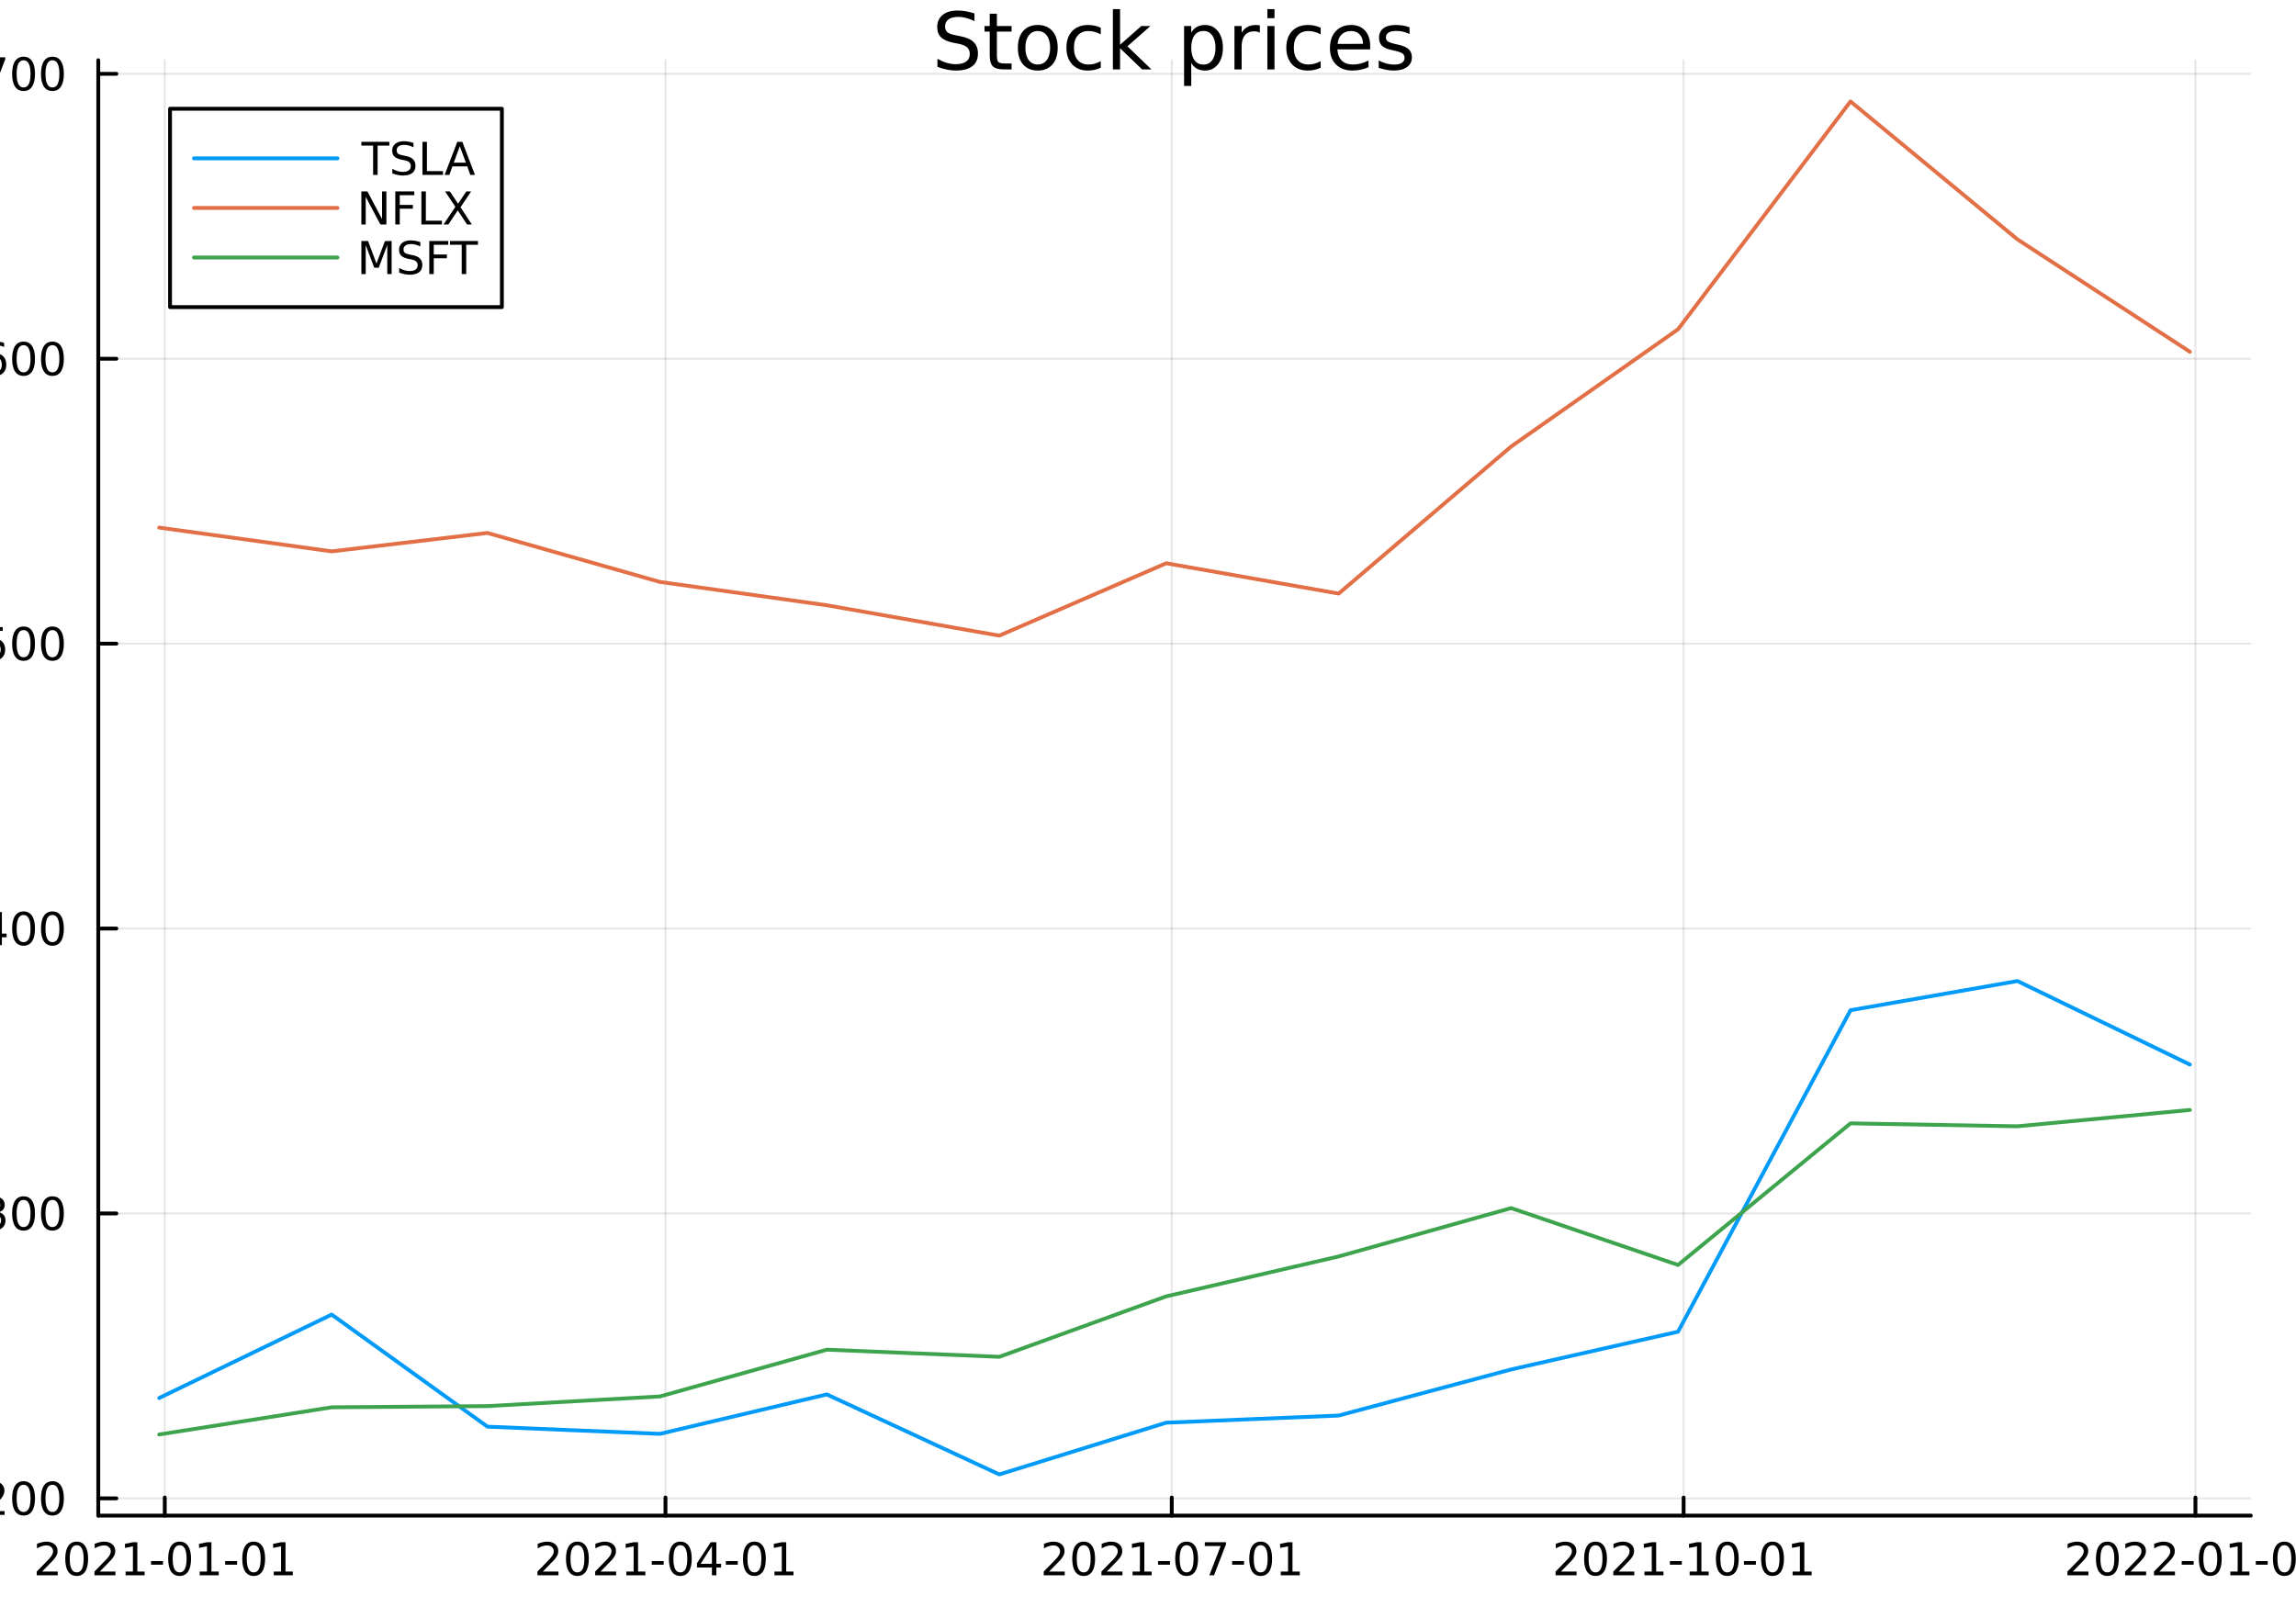 <?xml version="1.0" encoding="utf-8"?>
<svg xmlns="http://www.w3.org/2000/svg" xmlns:xlink="http://www.w3.org/1999/xlink" width="600" height="420" viewBox="0 0 2400 1680">
<rect x="0" y="0" width="2400" height="1680" fill="#333333" stroke="none"/>
<defs>
  <clipPath id="clip270">
    <rect x="0" y="0" width="2400" height="1680"/>
  </clipPath>
</defs>
<path clip-path="url(#clip270)" d="M0 1680 L2400 1680 L2400 0 L0 0  Z" fill="#ffffff" fill-rule="evenodd" fill-opacity="1"/>
<defs>
  <clipPath id="clip271">
    <rect x="480" y="0" width="1681" height="1680"/>
  </clipPath>
</defs>
<path clip-path="url(#clip270)" d="M102.74 1584.46 L2352.76 1584.46 L2352.76 62.992 L102.74 62.992  Z" fill="#ffffff" fill-rule="evenodd" fill-opacity="1"/>
<defs>
  <clipPath id="clip272">
    <rect x="102" y="62" width="2251" height="1522"/>
  </clipPath>
</defs>
<polyline clip-path="url(#clip272)" style="stroke:#000000; stroke-linecap:round; stroke-linejoin:round; stroke-width:2; stroke-opacity:0.1; fill:none" points="172.235,1584.46 172.235,62.992 "/>
<polyline clip-path="url(#clip272)" style="stroke:#000000; stroke-linecap:round; stroke-linejoin:round; stroke-width:2; stroke-opacity:0.1; fill:none" points="695.63,1584.46 695.63,62.992 "/>
<polyline clip-path="url(#clip272)" style="stroke:#000000; stroke-linecap:round; stroke-linejoin:round; stroke-width:2; stroke-opacity:0.1; fill:none" points="1224.84,1584.46 1224.84,62.992 "/>
<polyline clip-path="url(#clip272)" style="stroke:#000000; stroke-linecap:round; stroke-linejoin:round; stroke-width:2; stroke-opacity:0.1; fill:none" points="1759.87,1584.46 1759.87,62.992 "/>
<polyline clip-path="url(#clip272)" style="stroke:#000000; stroke-linecap:round; stroke-linejoin:round; stroke-width:2; stroke-opacity:0.1; fill:none" points="2294.89,1584.46 2294.89,62.992 "/>
<polyline clip-path="url(#clip270)" style="stroke:#000000; stroke-linecap:round; stroke-linejoin:round; stroke-width:4; stroke-opacity:1; fill:none" points="102.74,1584.46 2352.76,1584.46 "/>
<polyline clip-path="url(#clip270)" style="stroke:#000000; stroke-linecap:round; stroke-linejoin:round; stroke-width:4; stroke-opacity:1; fill:none" points="172.235,1584.46 172.235,1565.56 "/>
<polyline clip-path="url(#clip270)" style="stroke:#000000; stroke-linecap:round; stroke-linejoin:round; stroke-width:4; stroke-opacity:1; fill:none" points="695.63,1584.46 695.63,1565.56 "/>
<polyline clip-path="url(#clip270)" style="stroke:#000000; stroke-linecap:round; stroke-linejoin:round; stroke-width:4; stroke-opacity:1; fill:none" points="1224.84,1584.46 1224.84,1565.56 "/>
<polyline clip-path="url(#clip270)" style="stroke:#000000; stroke-linecap:round; stroke-linejoin:round; stroke-width:4; stroke-opacity:1; fill:none" points="1759.87,1584.46 1759.87,1565.56 "/>
<polyline clip-path="url(#clip270)" style="stroke:#000000; stroke-linecap:round; stroke-linejoin:round; stroke-width:4; stroke-opacity:1; fill:none" points="2294.89,1584.46 2294.89,1565.56 "/>
<path clip-path="url(#clip270)" d="M44.03 1642.92 L60.349 1642.92 L60.349 1646.86 L38.405 1646.86 L38.405 1642.92 Q41.067 1640.17 45.65 1635.54 Q50.257 1630.89 51.437 1629.55 Q53.683 1627.02 54.562 1625.29 Q55.465 1623.53 55.465 1621.84 Q55.465 1619.08 53.521 1617.35 Q51.599 1615.61 48.498 1615.61 Q46.298 1615.61 43.845 1616.37 Q41.414 1617.14 38.636 1618.69 L38.636 1613.97 Q41.461 1612.83 43.914 1612.25 Q46.368 1611.67 48.405 1611.67 Q53.775 1611.67 56.97 1614.36 Q60.164 1617.05 60.164 1621.54 Q60.164 1623.67 59.354 1625.59 Q58.567 1627.48 56.461 1630.08 Q55.882 1630.75 52.78 1633.97 Q49.678 1637.16 44.03 1642.92 Z" fill="#000000" fill-rule="evenodd" fill-opacity="1" /><path clip-path="url(#clip270)" d="M80.164 1615.38 Q76.553 1615.38 74.724 1618.94 Q72.919 1622.48 72.919 1629.61 Q72.919 1636.72 74.724 1640.29 Q76.553 1643.83 80.164 1643.83 Q83.798 1643.83 85.604 1640.29 Q87.433 1636.72 87.433 1629.61 Q87.433 1622.48 85.604 1618.94 Q83.798 1615.38 80.164 1615.38 M80.164 1611.67 Q85.974 1611.67 89.03 1616.28 Q92.109 1620.86 92.109 1629.61 Q92.109 1638.34 89.03 1642.95 Q85.974 1647.53 80.164 1647.53 Q74.354 1647.53 71.275 1642.95 Q68.22 1638.34 68.22 1629.61 Q68.22 1620.86 71.275 1616.28 Q74.354 1611.67 80.164 1611.67 Z" fill="#000000" fill-rule="evenodd" fill-opacity="1" /><path clip-path="url(#clip270)" d="M104.354 1642.92 L120.673 1642.92 L120.673 1646.86 L98.729 1646.86 L98.729 1642.92 Q101.391 1640.17 105.974 1635.54 Q110.581 1630.89 111.761 1629.55 Q114.006 1627.02 114.886 1625.29 Q115.789 1623.53 115.789 1621.84 Q115.789 1619.08 113.844 1617.35 Q111.923 1615.61 108.821 1615.61 Q106.622 1615.61 104.169 1616.37 Q101.738 1617.14 98.96 1618.69 L98.96 1613.97 Q101.784 1612.83 104.238 1612.25 Q106.692 1611.67 108.729 1611.67 Q114.099 1611.67 117.294 1614.36 Q120.488 1617.05 120.488 1621.54 Q120.488 1623.67 119.678 1625.59 Q118.891 1627.48 116.784 1630.08 Q116.206 1630.75 113.104 1633.97 Q110.002 1637.16 104.354 1642.92 Z" fill="#000000" fill-rule="evenodd" fill-opacity="1" /><path clip-path="url(#clip270)" d="M131.298 1642.92 L138.937 1642.92 L138.937 1616.56 L130.627 1618.23 L130.627 1613.97 L138.891 1612.3 L143.567 1612.3 L143.567 1642.92 L151.205 1642.92 L151.205 1646.86 L131.298 1646.86 L131.298 1642.92 Z" fill="#000000" fill-rule="evenodd" fill-opacity="1" /><path clip-path="url(#clip270)" d="M157.895 1631.98 L170.372 1631.98 L170.372 1635.77 L157.895 1635.77 L157.895 1631.98 Z" fill="#000000" fill-rule="evenodd" fill-opacity="1" /><path clip-path="url(#clip270)" d="M187.756 1615.38 Q184.145 1615.38 182.316 1618.94 Q180.511 1622.48 180.511 1629.61 Q180.511 1636.72 182.316 1640.29 Q184.145 1643.83 187.756 1643.83 Q191.39 1643.83 193.196 1640.29 Q195.025 1636.72 195.025 1629.61 Q195.025 1622.48 193.196 1618.94 Q191.39 1615.38 187.756 1615.38 M187.756 1611.67 Q193.566 1611.67 196.622 1616.28 Q199.7 1620.86 199.7 1629.61 Q199.7 1638.34 196.622 1642.95 Q193.566 1647.53 187.756 1647.53 Q181.946 1647.53 178.867 1642.95 Q175.812 1638.34 175.812 1629.61 Q175.812 1620.86 178.867 1616.28 Q181.946 1611.67 187.756 1611.67 Z" fill="#000000" fill-rule="evenodd" fill-opacity="1" /><path clip-path="url(#clip270)" d="M208.728 1642.92 L216.367 1642.92 L216.367 1616.56 L208.057 1618.23 L208.057 1613.97 L216.321 1612.3 L220.997 1612.3 L220.997 1642.92 L228.636 1642.92 L228.636 1646.86 L208.728 1646.86 L208.728 1642.92 Z" fill="#000000" fill-rule="evenodd" fill-opacity="1" /><path clip-path="url(#clip270)" d="M235.325 1631.98 L247.802 1631.98 L247.802 1635.77 L235.325 1635.77 L235.325 1631.98 Z" fill="#000000" fill-rule="evenodd" fill-opacity="1" /><path clip-path="url(#clip270)" d="M265.186 1615.38 Q261.575 1615.38 259.746 1618.94 Q257.941 1622.48 257.941 1629.61 Q257.941 1636.72 259.746 1640.29 Q261.575 1643.83 265.186 1643.83 Q268.82 1643.83 270.626 1640.29 Q272.455 1636.72 272.455 1629.61 Q272.455 1622.48 270.626 1618.94 Q268.82 1615.38 265.186 1615.38 M265.186 1611.67 Q270.996 1611.67 274.052 1616.28 Q277.131 1620.86 277.131 1629.61 Q277.131 1638.34 274.052 1642.95 Q270.996 1647.53 265.186 1647.53 Q259.376 1647.53 256.297 1642.95 Q253.242 1638.34 253.242 1629.61 Q253.242 1620.86 256.297 1616.28 Q259.376 1611.67 265.186 1611.67 Z" fill="#000000" fill-rule="evenodd" fill-opacity="1" /><path clip-path="url(#clip270)" d="M286.158 1642.92 L293.797 1642.92 L293.797 1616.56 L285.487 1618.23 L285.487 1613.97 L293.751 1612.3 L298.427 1612.3 L298.427 1642.92 L306.066 1642.92 L306.066 1646.86 L286.158 1646.86 L286.158 1642.92 Z" fill="#000000" fill-rule="evenodd" fill-opacity="1" /><path clip-path="url(#clip270)" d="M567.425 1642.92 L583.744 1642.92 L583.744 1646.86 L561.8 1646.86 L561.8 1642.92 Q564.462 1640.17 569.045 1635.54 Q573.652 1630.89 574.832 1629.55 Q577.077 1627.02 577.957 1625.29 Q578.86 1623.53 578.86 1621.84 Q578.86 1619.08 576.915 1617.35 Q574.994 1615.61 571.892 1615.61 Q569.693 1615.61 567.24 1616.37 Q564.809 1617.14 562.031 1618.69 L562.031 1613.97 Q564.855 1612.83 567.309 1612.25 Q569.763 1611.67 571.8 1611.67 Q577.17 1611.67 580.364 1614.36 Q583.559 1617.05 583.559 1621.54 Q583.559 1623.67 582.749 1625.59 Q581.962 1627.48 579.855 1630.08 Q579.277 1630.75 576.175 1633.97 Q573.073 1637.16 567.425 1642.92 Z" fill="#000000" fill-rule="evenodd" fill-opacity="1" /><path clip-path="url(#clip270)" d="M603.559 1615.38 Q599.948 1615.38 598.119 1618.94 Q596.313 1622.48 596.313 1629.61 Q596.313 1636.72 598.119 1640.29 Q599.948 1643.83 603.559 1643.83 Q607.193 1643.83 608.999 1640.29 Q610.827 1636.72 610.827 1629.61 Q610.827 1622.48 608.999 1618.94 Q607.193 1615.38 603.559 1615.38 M603.559 1611.67 Q609.369 1611.67 612.424 1616.28 Q615.503 1620.86 615.503 1629.61 Q615.503 1638.34 612.424 1642.95 Q609.369 1647.53 603.559 1647.53 Q597.749 1647.53 594.67 1642.95 Q591.614 1638.34 591.614 1629.61 Q591.614 1620.86 594.67 1616.28 Q597.749 1611.67 603.559 1611.67 Z" fill="#000000" fill-rule="evenodd" fill-opacity="1" /><path clip-path="url(#clip270)" d="M627.748 1642.92 L644.068 1642.92 L644.068 1646.86 L622.124 1646.86 L622.124 1642.92 Q624.786 1640.17 629.369 1635.54 Q633.975 1630.89 635.156 1629.55 Q637.401 1627.02 638.281 1625.29 Q639.184 1623.53 639.184 1621.84 Q639.184 1619.08 637.239 1617.35 Q635.318 1615.61 632.216 1615.61 Q630.017 1615.61 627.563 1616.37 Q625.133 1617.14 622.355 1618.69 L622.355 1613.97 Q625.179 1612.83 627.633 1612.25 Q630.086 1611.67 632.123 1611.67 Q637.494 1611.67 640.688 1614.36 Q643.883 1617.05 643.883 1621.54 Q643.883 1623.67 643.072 1625.59 Q642.285 1627.48 640.179 1630.08 Q639.6 1630.75 636.498 1633.97 Q633.397 1637.16 627.748 1642.92 Z" fill="#000000" fill-rule="evenodd" fill-opacity="1" /><path clip-path="url(#clip270)" d="M654.693 1642.92 L662.332 1642.92 L662.332 1616.56 L654.021 1618.23 L654.021 1613.97 L662.285 1612.3 L666.961 1612.3 L666.961 1642.92 L674.6 1642.92 L674.6 1646.86 L654.693 1646.86 L654.693 1642.92 Z" fill="#000000" fill-rule="evenodd" fill-opacity="1" /><path clip-path="url(#clip270)" d="M681.29 1631.98 L693.767 1631.98 L693.767 1635.77 L681.29 1635.77 L681.29 1631.98 Z" fill="#000000" fill-rule="evenodd" fill-opacity="1" /><path clip-path="url(#clip270)" d="M711.151 1615.38 Q707.54 1615.38 705.711 1618.94 Q703.905 1622.48 703.905 1629.61 Q703.905 1636.72 705.711 1640.29 Q707.54 1643.83 711.151 1643.83 Q714.785 1643.83 716.591 1640.29 Q718.419 1636.72 718.419 1629.61 Q718.419 1622.48 716.591 1618.94 Q714.785 1615.38 711.151 1615.38 M711.151 1611.67 Q716.961 1611.67 720.017 1616.28 Q723.095 1620.86 723.095 1629.61 Q723.095 1638.34 720.017 1642.95 Q716.961 1647.53 711.151 1647.53 Q705.341 1647.53 702.262 1642.95 Q699.206 1638.34 699.206 1629.61 Q699.206 1620.86 702.262 1616.28 Q705.341 1611.67 711.151 1611.67 Z" fill="#000000" fill-rule="evenodd" fill-opacity="1" /><path clip-path="url(#clip270)" d="M744.16 1616.37 L732.354 1634.82 L744.16 1634.82 L744.16 1616.37 M742.933 1612.3 L748.813 1612.3 L748.813 1634.82 L753.743 1634.82 L753.743 1638.71 L748.813 1638.71 L748.813 1646.86 L744.16 1646.86 L744.16 1638.71 L728.558 1638.71 L728.558 1634.2 L742.933 1612.3 Z" fill="#000000" fill-rule="evenodd" fill-opacity="1" /><path clip-path="url(#clip270)" d="M758.72 1631.98 L771.197 1631.98 L771.197 1635.77 L758.72 1635.77 L758.72 1631.98 Z" fill="#000000" fill-rule="evenodd" fill-opacity="1" /><path clip-path="url(#clip270)" d="M788.581 1615.38 Q784.97 1615.38 783.141 1618.94 Q781.336 1622.48 781.336 1629.61 Q781.336 1636.72 783.141 1640.29 Q784.97 1643.83 788.581 1643.83 Q792.215 1643.83 794.021 1640.29 Q795.849 1636.72 795.849 1629.61 Q795.849 1622.48 794.021 1618.94 Q792.215 1615.38 788.581 1615.38 M788.581 1611.67 Q794.391 1611.67 797.447 1616.28 Q800.525 1620.86 800.525 1629.61 Q800.525 1638.34 797.447 1642.95 Q794.391 1647.53 788.581 1647.53 Q782.771 1647.53 779.692 1642.95 Q776.637 1638.34 776.637 1629.61 Q776.637 1620.86 779.692 1616.28 Q782.771 1611.67 788.581 1611.67 Z" fill="#000000" fill-rule="evenodd" fill-opacity="1" /><path clip-path="url(#clip270)" d="M809.553 1642.92 L817.192 1642.92 L817.192 1616.56 L808.882 1618.23 L808.882 1613.97 L817.146 1612.3 L821.822 1612.3 L821.822 1642.92 L829.46 1642.92 L829.46 1646.86 L809.553 1646.86 L809.553 1642.92 Z" fill="#000000" fill-rule="evenodd" fill-opacity="1" /><path clip-path="url(#clip270)" d="M1096.63 1642.92 L1112.95 1642.92 L1112.95 1646.86 L1091.01 1646.86 L1091.01 1642.92 Q1093.67 1640.17 1098.26 1635.54 Q1102.86 1630.89 1104.04 1629.55 Q1106.29 1627.02 1107.17 1625.29 Q1108.07 1623.53 1108.07 1621.84 Q1108.07 1619.08 1106.13 1617.35 Q1104.2 1615.61 1101.1 1615.61 Q1098.9 1615.61 1096.45 1616.37 Q1094.02 1617.14 1091.24 1618.69 L1091.24 1613.97 Q1094.07 1612.83 1096.52 1612.25 Q1098.97 1611.67 1101.01 1611.67 Q1106.38 1611.67 1109.57 1614.36 Q1112.77 1617.05 1112.77 1621.54 Q1112.77 1623.67 1111.96 1625.59 Q1111.17 1627.48 1109.07 1630.08 Q1108.49 1630.75 1105.38 1633.97 Q1102.28 1637.16 1096.63 1642.92 Z" fill="#000000" fill-rule="evenodd" fill-opacity="1" /><path clip-path="url(#clip270)" d="M1132.77 1615.38 Q1129.16 1615.38 1127.33 1618.94 Q1125.52 1622.48 1125.52 1629.61 Q1125.52 1636.72 1127.33 1640.29 Q1129.16 1643.83 1132.77 1643.83 Q1136.4 1643.83 1138.21 1640.29 Q1140.04 1636.72 1140.04 1629.61 Q1140.04 1622.48 1138.21 1618.94 Q1136.4 1615.38 1132.77 1615.38 M1132.77 1611.67 Q1138.58 1611.67 1141.63 1616.28 Q1144.71 1620.86 1144.71 1629.61 Q1144.71 1638.34 1141.63 1642.95 Q1138.58 1647.53 1132.77 1647.53 Q1126.96 1647.53 1123.88 1642.95 Q1120.82 1638.34 1120.82 1629.61 Q1120.82 1620.86 1123.88 1616.28 Q1126.96 1611.67 1132.77 1611.67 Z" fill="#000000" fill-rule="evenodd" fill-opacity="1" /><path clip-path="url(#clip270)" d="M1156.96 1642.92 L1173.28 1642.92 L1173.28 1646.86 L1151.33 1646.86 L1151.33 1642.92 Q1154 1640.17 1158.58 1635.54 Q1163.19 1630.89 1164.37 1629.55 Q1166.61 1627.02 1167.49 1625.29 Q1168.39 1623.53 1168.39 1621.84 Q1168.39 1619.08 1166.45 1617.35 Q1164.53 1615.61 1161.43 1615.61 Q1159.23 1615.61 1156.77 1616.37 Q1154.34 1617.14 1151.57 1618.69 L1151.57 1613.97 Q1154.39 1612.83 1156.84 1612.25 Q1159.3 1611.67 1161.33 1611.67 Q1166.7 1611.67 1169.9 1614.36 Q1173.09 1617.05 1173.09 1621.54 Q1173.09 1623.67 1172.28 1625.59 Q1171.5 1627.48 1169.39 1630.08 Q1168.81 1630.75 1165.71 1633.97 Q1162.61 1637.16 1156.96 1642.92 Z" fill="#000000" fill-rule="evenodd" fill-opacity="1" /><path clip-path="url(#clip270)" d="M1183.9 1642.92 L1191.54 1642.92 L1191.54 1616.56 L1183.23 1618.23 L1183.23 1613.97 L1191.5 1612.3 L1196.17 1612.3 L1196.17 1642.92 L1203.81 1642.92 L1203.81 1646.86 L1183.9 1646.86 L1183.9 1642.92 Z" fill="#000000" fill-rule="evenodd" fill-opacity="1" /><path clip-path="url(#clip270)" d="M1210.5 1631.98 L1222.98 1631.98 L1222.98 1635.77 L1210.5 1635.77 L1210.5 1631.98 Z" fill="#000000" fill-rule="evenodd" fill-opacity="1" /><path clip-path="url(#clip270)" d="M1240.36 1615.38 Q1236.75 1615.38 1234.92 1618.94 Q1233.12 1622.48 1233.12 1629.61 Q1233.12 1636.72 1234.92 1640.29 Q1236.75 1643.83 1240.36 1643.83 Q1244 1643.83 1245.8 1640.29 Q1247.63 1636.72 1247.63 1629.61 Q1247.63 1622.48 1245.8 1618.94 Q1244 1615.38 1240.36 1615.38 M1240.36 1611.67 Q1246.17 1611.67 1249.23 1616.28 Q1252.31 1620.86 1252.31 1629.61 Q1252.31 1638.34 1249.23 1642.95 Q1246.17 1647.53 1240.36 1647.53 Q1234.55 1647.53 1231.47 1642.95 Q1228.42 1638.34 1228.42 1629.61 Q1228.42 1620.86 1231.47 1616.28 Q1234.55 1611.67 1240.36 1611.67 Z" fill="#000000" fill-rule="evenodd" fill-opacity="1" /><path clip-path="url(#clip270)" d="M1259.34 1612.3 L1281.56 1612.3 L1281.56 1614.29 L1269.02 1646.86 L1264.13 1646.86 L1275.94 1616.24 L1259.34 1616.24 L1259.34 1612.3 Z" fill="#000000" fill-rule="evenodd" fill-opacity="1" /><path clip-path="url(#clip270)" d="M1287.93 1631.98 L1300.41 1631.98 L1300.41 1635.77 L1287.93 1635.77 L1287.93 1631.98 Z" fill="#000000" fill-rule="evenodd" fill-opacity="1" /><path clip-path="url(#clip270)" d="M1317.79 1615.38 Q1314.18 1615.38 1312.35 1618.94 Q1310.55 1622.48 1310.55 1629.61 Q1310.55 1636.72 1312.35 1640.29 Q1314.18 1643.83 1317.79 1643.83 Q1321.43 1643.83 1323.23 1640.29 Q1325.06 1636.72 1325.06 1629.61 Q1325.06 1622.48 1323.23 1618.94 Q1321.43 1615.38 1317.79 1615.38 M1317.79 1611.67 Q1323.6 1611.67 1326.66 1616.28 Q1329.74 1620.86 1329.74 1629.61 Q1329.74 1638.34 1326.66 1642.95 Q1323.6 1647.53 1317.79 1647.53 Q1311.98 1647.53 1308.9 1642.95 Q1305.85 1638.34 1305.85 1629.61 Q1305.85 1620.86 1308.9 1616.28 Q1311.98 1611.67 1317.79 1611.67 Z" fill="#000000" fill-rule="evenodd" fill-opacity="1" /><path clip-path="url(#clip270)" d="M1338.76 1642.92 L1346.4 1642.92 L1346.4 1616.56 L1338.09 1618.23 L1338.09 1613.97 L1346.36 1612.3 L1351.03 1612.3 L1351.03 1642.92 L1358.67 1642.92 L1358.67 1646.86 L1338.76 1646.86 L1338.76 1642.92 Z" fill="#000000" fill-rule="evenodd" fill-opacity="1" /><path clip-path="url(#clip270)" d="M1631.66 1642.92 L1647.98 1642.92 L1647.98 1646.86 L1626.04 1646.86 L1626.04 1642.92 Q1628.7 1640.17 1633.28 1635.54 Q1637.89 1630.89 1639.07 1629.55 Q1641.31 1627.02 1642.19 1625.29 Q1643.1 1623.53 1643.1 1621.84 Q1643.1 1619.08 1641.15 1617.35 Q1639.23 1615.61 1636.13 1615.61 Q1633.93 1615.61 1631.48 1616.37 Q1629.04 1617.14 1626.27 1618.69 L1626.27 1613.97 Q1629.09 1612.83 1631.54 1612.25 Q1634 1611.67 1636.04 1611.67 Q1641.41 1611.67 1644.6 1614.36 Q1647.79 1617.05 1647.79 1621.54 Q1647.79 1623.67 1646.98 1625.59 Q1646.2 1627.48 1644.09 1630.08 Q1643.51 1630.75 1640.41 1633.97 Q1637.31 1637.16 1631.66 1642.92 Z" fill="#000000" fill-rule="evenodd" fill-opacity="1" /><path clip-path="url(#clip270)" d="M1667.79 1615.38 Q1664.18 1615.38 1662.35 1618.94 Q1660.55 1622.48 1660.55 1629.61 Q1660.55 1636.72 1662.35 1640.29 Q1664.18 1643.83 1667.79 1643.83 Q1671.43 1643.83 1673.23 1640.29 Q1675.06 1636.72 1675.06 1629.61 Q1675.06 1622.48 1673.23 1618.94 Q1671.43 1615.38 1667.79 1615.38 M1667.79 1611.67 Q1673.6 1611.67 1676.66 1616.28 Q1679.74 1620.86 1679.74 1629.61 Q1679.74 1638.34 1676.66 1642.95 Q1673.6 1647.53 1667.79 1647.53 Q1661.98 1647.53 1658.91 1642.95 Q1655.85 1638.34 1655.85 1629.61 Q1655.85 1620.86 1658.91 1616.28 Q1661.98 1611.67 1667.79 1611.67 Z" fill="#000000" fill-rule="evenodd" fill-opacity="1" /><path clip-path="url(#clip270)" d="M1691.98 1642.92 L1708.3 1642.92 L1708.3 1646.86 L1686.36 1646.86 L1686.36 1642.92 Q1689.02 1640.17 1693.6 1635.54 Q1698.21 1630.89 1699.39 1629.55 Q1701.64 1627.02 1702.52 1625.29 Q1703.42 1623.53 1703.42 1621.84 Q1703.42 1619.08 1701.48 1617.35 Q1699.55 1615.61 1696.45 1615.61 Q1694.25 1615.61 1691.8 1616.37 Q1689.37 1617.14 1686.59 1618.69 L1686.59 1613.97 Q1689.41 1612.83 1691.87 1612.25 Q1694.32 1611.67 1696.36 1611.67 Q1701.73 1611.67 1704.92 1614.36 Q1708.12 1617.05 1708.12 1621.54 Q1708.12 1623.67 1707.31 1625.59 Q1706.52 1627.48 1704.41 1630.08 Q1703.84 1630.75 1700.73 1633.97 Q1697.63 1637.16 1691.98 1642.92 Z" fill="#000000" fill-rule="evenodd" fill-opacity="1" /><path clip-path="url(#clip270)" d="M1718.93 1642.92 L1726.57 1642.92 L1726.57 1616.56 L1718.26 1618.23 L1718.26 1613.97 L1726.52 1612.3 L1731.2 1612.3 L1731.2 1642.92 L1738.84 1642.92 L1738.84 1646.86 L1718.93 1646.86 L1718.93 1642.92 Z" fill="#000000" fill-rule="evenodd" fill-opacity="1" /><path clip-path="url(#clip270)" d="M1745.53 1631.98 L1758 1631.98 L1758 1635.77 L1745.53 1635.77 L1745.53 1631.98 Z" fill="#000000" fill-rule="evenodd" fill-opacity="1" /><path clip-path="url(#clip270)" d="M1766.2 1642.92 L1773.84 1642.92 L1773.84 1616.56 L1765.53 1618.23 L1765.53 1613.97 L1773.79 1612.3 L1778.47 1612.3 L1778.47 1642.92 L1786.1 1642.92 L1786.1 1646.86 L1766.2 1646.86 L1766.2 1642.92 Z" fill="#000000" fill-rule="evenodd" fill-opacity="1" /><path clip-path="url(#clip270)" d="M1805.55 1615.38 Q1801.94 1615.38 1800.11 1618.94 Q1798.3 1622.48 1798.3 1629.61 Q1798.3 1636.72 1800.11 1640.29 Q1801.94 1643.83 1805.55 1643.83 Q1809.18 1643.83 1810.99 1640.29 Q1812.82 1636.72 1812.82 1629.61 Q1812.82 1622.48 1810.99 1618.94 Q1809.18 1615.38 1805.55 1615.38 M1805.55 1611.67 Q1811.36 1611.67 1814.41 1616.28 Q1817.49 1620.86 1817.49 1629.61 Q1817.49 1638.34 1814.41 1642.95 Q1811.36 1647.53 1805.55 1647.53 Q1799.74 1647.53 1796.66 1642.95 Q1793.6 1638.34 1793.6 1629.61 Q1793.6 1620.86 1796.66 1616.28 Q1799.74 1611.67 1805.55 1611.67 Z" fill="#000000" fill-rule="evenodd" fill-opacity="1" /><path clip-path="url(#clip270)" d="M1822.96 1631.98 L1835.43 1631.98 L1835.43 1635.77 L1822.96 1635.77 L1822.96 1631.98 Z" fill="#000000" fill-rule="evenodd" fill-opacity="1" /><path clip-path="url(#clip270)" d="M1852.82 1615.38 Q1849.21 1615.38 1847.38 1618.94 Q1845.57 1622.48 1845.57 1629.61 Q1845.57 1636.72 1847.38 1640.29 Q1849.21 1643.83 1852.82 1643.83 Q1856.45 1643.83 1858.26 1640.29 Q1860.09 1636.72 1860.09 1629.61 Q1860.09 1622.48 1858.26 1618.94 Q1856.45 1615.38 1852.82 1615.38 M1852.82 1611.67 Q1858.63 1611.67 1861.68 1616.28 Q1864.76 1620.86 1864.76 1629.61 Q1864.76 1638.34 1861.68 1642.95 Q1858.63 1647.53 1852.82 1647.53 Q1847.01 1647.53 1843.93 1642.95 Q1840.87 1638.34 1840.87 1629.61 Q1840.87 1620.86 1843.93 1616.28 Q1847.01 1611.67 1852.82 1611.67 Z" fill="#000000" fill-rule="evenodd" fill-opacity="1" /><path clip-path="url(#clip270)" d="M1873.79 1642.92 L1881.43 1642.92 L1881.43 1616.56 L1873.12 1618.23 L1873.12 1613.97 L1881.38 1612.3 L1886.06 1612.3 L1886.06 1642.92 L1893.7 1642.92 L1893.7 1646.86 L1873.79 1646.86 L1873.79 1642.92 Z" fill="#000000" fill-rule="evenodd" fill-opacity="1" /><path clip-path="url(#clip270)" d="M2166.69 1642.92 L2183.01 1642.92 L2183.01 1646.86 L2161.06 1646.86 L2161.06 1642.92 Q2163.72 1640.17 2168.31 1635.54 Q2172.91 1630.89 2174.09 1629.55 Q2176.34 1627.02 2177.22 1625.29 Q2178.12 1623.53 2178.12 1621.84 Q2178.12 1619.08 2176.18 1617.35 Q2174.26 1615.61 2171.15 1615.61 Q2168.95 1615.61 2166.5 1616.37 Q2164.07 1617.14 2161.29 1618.69 L2161.29 1613.97 Q2164.12 1612.83 2166.57 1612.25 Q2169.02 1611.67 2171.06 1611.67 Q2176.43 1611.67 2179.63 1614.36 Q2182.82 1617.05 2182.82 1621.54 Q2182.82 1623.67 2182.01 1625.59 Q2181.22 1627.48 2179.12 1630.08 Q2178.54 1630.75 2175.44 1633.97 Q2172.33 1637.16 2166.69 1642.92 Z" fill="#000000" fill-rule="evenodd" fill-opacity="1" /><path clip-path="url(#clip270)" d="M2202.82 1615.38 Q2199.21 1615.38 2197.38 1618.94 Q2195.58 1622.48 2195.58 1629.61 Q2195.58 1636.72 2197.38 1640.29 Q2199.21 1643.83 2202.82 1643.83 Q2206.45 1643.83 2208.26 1640.29 Q2210.09 1636.72 2210.09 1629.61 Q2210.09 1622.48 2208.26 1618.94 Q2206.45 1615.38 2202.82 1615.38 M2202.82 1611.67 Q2208.63 1611.67 2211.69 1616.28 Q2214.76 1620.86 2214.76 1629.61 Q2214.76 1638.34 2211.69 1642.95 Q2208.63 1647.53 2202.82 1647.53 Q2197.01 1647.53 2193.93 1642.95 Q2190.88 1638.34 2190.88 1629.61 Q2190.88 1620.86 2193.93 1616.28 Q2197.01 1611.67 2202.82 1611.67 Z" fill="#000000" fill-rule="evenodd" fill-opacity="1" /><path clip-path="url(#clip270)" d="M2227.01 1642.92 L2243.33 1642.92 L2243.33 1646.86 L2221.39 1646.86 L2221.39 1642.92 Q2224.05 1640.17 2228.63 1635.54 Q2233.24 1630.89 2234.42 1629.55 Q2236.66 1627.02 2237.54 1625.29 Q2238.45 1623.53 2238.45 1621.84 Q2238.45 1619.08 2236.5 1617.35 Q2234.58 1615.61 2231.48 1615.61 Q2229.28 1615.61 2226.82 1616.37 Q2224.39 1617.14 2221.62 1618.69 L2221.62 1613.97 Q2224.44 1612.83 2226.89 1612.25 Q2229.35 1611.67 2231.39 1611.67 Q2236.76 1611.67 2239.95 1614.36 Q2243.14 1617.05 2243.14 1621.54 Q2243.14 1623.67 2242.33 1625.59 Q2241.55 1627.48 2239.44 1630.08 Q2238.86 1630.75 2235.76 1633.97 Q2232.66 1637.16 2227.01 1642.92 Z" fill="#000000" fill-rule="evenodd" fill-opacity="1" /><path clip-path="url(#clip270)" d="M2257.17 1642.92 L2273.49 1642.92 L2273.49 1646.86 L2251.55 1646.86 L2251.55 1642.92 Q2254.21 1640.17 2258.79 1635.54 Q2263.4 1630.89 2264.58 1629.55 Q2266.82 1627.02 2267.7 1625.29 Q2268.61 1623.53 2268.61 1621.84 Q2268.61 1619.08 2266.66 1617.35 Q2264.74 1615.61 2261.64 1615.61 Q2259.44 1615.61 2256.99 1616.37 Q2254.56 1617.14 2251.78 1618.69 L2251.78 1613.97 Q2254.6 1612.83 2257.06 1612.25 Q2259.51 1611.67 2261.55 1611.67 Q2266.92 1611.67 2270.11 1614.36 Q2273.31 1617.05 2273.31 1621.54 Q2273.31 1623.67 2272.5 1625.59 Q2271.71 1627.48 2269.6 1630.08 Q2269.02 1630.75 2265.92 1633.97 Q2262.82 1637.16 2257.17 1642.92 Z" fill="#000000" fill-rule="evenodd" fill-opacity="1" /><path clip-path="url(#clip270)" d="M2280.55 1631.98 L2293.03 1631.98 L2293.03 1635.77 L2280.55 1635.77 L2280.55 1631.98 Z" fill="#000000" fill-rule="evenodd" fill-opacity="1" /><path clip-path="url(#clip270)" d="M2310.41 1615.38 Q2306.8 1615.38 2304.97 1618.94 Q2303.17 1622.48 2303.17 1629.61 Q2303.17 1636.72 2304.97 1640.29 Q2306.8 1643.83 2310.41 1643.83 Q2314.05 1643.83 2315.85 1640.29 Q2317.68 1636.72 2317.68 1629.61 Q2317.68 1622.48 2315.85 1618.94 Q2314.05 1615.38 2310.41 1615.38 M2310.41 1611.67 Q2316.22 1611.67 2319.28 1616.28 Q2322.36 1620.86 2322.36 1629.61 Q2322.36 1638.34 2319.28 1642.95 Q2316.22 1647.53 2310.41 1647.53 Q2304.6 1647.53 2301.52 1642.95 Q2298.47 1638.34 2298.47 1629.61 Q2298.47 1620.86 2301.52 1616.28 Q2304.6 1611.67 2310.41 1611.67 Z" fill="#000000" fill-rule="evenodd" fill-opacity="1" /><path clip-path="url(#clip270)" d="M2331.38 1642.92 L2339.02 1642.92 L2339.02 1616.56 L2330.71 1618.23 L2330.71 1613.97 L2338.98 1612.3 L2343.65 1612.3 L2343.65 1642.92 L2351.29 1642.92 L2351.29 1646.86 L2331.38 1646.86 L2331.38 1642.92 Z" fill="#000000" fill-rule="evenodd" fill-opacity="1" /><path clip-path="url(#clip270)" d="M2357.98 1631.98 L2370.46 1631.98 L2370.46 1635.77 L2357.98 1635.77 L2357.98 1631.98 Z" fill="#000000" fill-rule="evenodd" fill-opacity="1" /><path clip-path="url(#clip270)" d="M2387.84 1615.38 Q2384.23 1615.38 2382.4 1618.94 Q2380.6 1622.48 2380.6 1629.61 Q2380.6 1636.72 2382.4 1640.29 Q2384.23 1643.83 2387.84 1643.83 Q2391.48 1643.83 2393.28 1640.29 Q2395.11 1636.72 2395.11 1629.61 Q2395.11 1622.48 2393.28 1618.94 Q2391.48 1615.38 2387.84 1615.38 M2387.84 1611.67 Q2393.65 1611.67 2396.71 1616.28 Q2399.79 1620.86 2399.79 1629.61 Q2399.79 1638.34 2396.71 1642.95 Q2393.65 1647.53 2387.84 1647.53 Q2382.03 1647.53 2378.95 1642.95 Q2375.9 1638.34 2375.9 1629.61 Q2375.9 1620.86 2378.95 1616.28 Q2382.03 1611.67 2387.84 1611.67 Z" fill="#000000" fill-rule="evenodd" fill-opacity="1" /><path clip-path="url(#clip270)" d="M2408.81 1642.92 L2416.45 1642.92 L2416.45 1616.56 L2408.14 1618.23 L2408.14 1613.97 L2416.41 1612.3 L2421.08 1612.3 L2421.08 1642.92 L2428.72 1642.92 L2428.72 1646.86 L2408.81 1646.86 L2408.81 1642.92 Z" fill="#000000" fill-rule="evenodd" fill-opacity="1" /><path clip-path="url(#clip270)" d="M1161.21 1687.09 L1161.21 1724.04 L1168.98 1724.04 Q1178.81 1724.04 1183.36 1719.58 Q1187.95 1715.13 1187.95 1705.52 Q1187.95 1695.97 1183.36 1691.54 Q1178.81 1687.09 1168.98 1687.09 L1161.21 1687.09 M1154.78 1681.8 L1167.99 1681.8 Q1181.8 1681.8 1188.26 1687.56 Q1194.73 1693.29 1194.73 1705.52 Q1194.73 1717.8 1188.23 1723.56 Q1181.74 1729.32 1167.99 1729.32 L1154.78 1729.32 L1154.78 1681.8 Z" fill="#000000" fill-rule="evenodd" fill-opacity="1" /><path clip-path="url(#clip270)" d="M1220.92 1711.4 Q1213.82 1711.4 1211.09 1713.03 Q1208.35 1714.65 1208.35 1718.57 Q1208.35 1721.68 1210.39 1723.53 Q1212.45 1725.35 1215.99 1725.35 Q1220.86 1725.35 1223.79 1721.91 Q1226.75 1718.44 1226.75 1712.71 L1226.75 1711.4 L1220.92 1711.4 M1232.6 1708.99 L1232.6 1729.32 L1226.75 1729.32 L1226.75 1723.91 Q1224.74 1727.16 1221.75 1728.72 Q1218.76 1730.25 1214.43 1730.25 Q1208.95 1730.25 1205.71 1727.19 Q1202.49 1724.1 1202.49 1718.95 Q1202.49 1712.93 1206.5 1709.88 Q1210.54 1706.82 1218.53 1706.82 L1226.75 1706.82 L1226.75 1706.25 Q1226.75 1702.21 1224.07 1700.01 Q1221.43 1697.78 1216.62 1697.78 Q1213.57 1697.78 1210.67 1698.51 Q1207.78 1699.25 1205.1 1700.71 L1205.1 1695.3 Q1208.32 1694.06 1211.34 1693.45 Q1214.36 1692.82 1217.23 1692.82 Q1224.96 1692.82 1228.78 1696.83 Q1232.6 1700.84 1232.6 1708.99 Z" fill="#000000" fill-rule="evenodd" fill-opacity="1" /><path clip-path="url(#clip270)" d="M1250.46 1683.55 L1250.46 1693.68 L1262.52 1693.68 L1262.52 1698.23 L1250.46 1698.23 L1250.46 1717.58 Q1250.46 1721.94 1251.64 1723.18 Q1252.84 1724.42 1256.51 1724.42 L1262.52 1724.42 L1262.52 1729.32 L1256.51 1729.32 Q1249.73 1729.32 1247.15 1726.81 Q1244.57 1724.26 1244.57 1717.58 L1244.57 1698.23 L1240.27 1698.23 L1240.27 1693.68 L1244.57 1693.68 L1244.57 1683.55 L1250.46 1683.55 Z" fill="#000000" fill-rule="evenodd" fill-opacity="1" /><path clip-path="url(#clip270)" d="M1300.71 1710.04 L1300.71 1712.9 L1273.79 1712.9 Q1274.17 1718.95 1277.42 1722.13 Q1280.69 1725.28 1286.52 1725.28 Q1289.89 1725.28 1293.04 1724.45 Q1296.23 1723.63 1299.35 1721.97 L1299.35 1727.51 Q1296.2 1728.85 1292.89 1729.55 Q1289.57 1730.25 1286.17 1730.25 Q1277.64 1730.25 1272.64 1725.28 Q1267.68 1720.32 1267.68 1711.85 Q1267.68 1703.1 1272.39 1697.97 Q1277.13 1692.82 1285.15 1692.82 Q1292.34 1692.82 1296.51 1697.46 Q1300.71 1702.08 1300.71 1710.04 M1294.86 1708.32 Q1294.79 1703.51 1292.15 1700.65 Q1289.54 1697.78 1285.21 1697.78 Q1280.31 1697.78 1277.35 1700.55 Q1274.42 1703.32 1273.98 1708.35 L1294.86 1708.32 Z" fill="#000000" fill-rule="evenodd" fill-opacity="1" /><polyline clip-path="url(#clip272)" style="stroke:#000000; stroke-linecap:round; stroke-linejoin:round; stroke-width:2; stroke-opacity:0.1; fill:none" points="102.74,1566.42 2352.76,1566.42 "/>
<polyline clip-path="url(#clip272)" style="stroke:#000000; stroke-linecap:round; stroke-linejoin:round; stroke-width:2; stroke-opacity:0.1; fill:none" points="102.74,1268.57 2352.76,1268.57 "/>
<polyline clip-path="url(#clip272)" style="stroke:#000000; stroke-linecap:round; stroke-linejoin:round; stroke-width:2; stroke-opacity:0.1; fill:none" points="102.74,970.728 2352.76,970.728 "/>
<polyline clip-path="url(#clip272)" style="stroke:#000000; stroke-linecap:round; stroke-linejoin:round; stroke-width:2; stroke-opacity:0.1; fill:none" points="102.74,672.882 2352.76,672.882 "/>
<polyline clip-path="url(#clip272)" style="stroke:#000000; stroke-linecap:round; stroke-linejoin:round; stroke-width:2; stroke-opacity:0.1; fill:none" points="102.74,375.037 2352.76,375.037 "/>
<polyline clip-path="url(#clip272)" style="stroke:#000000; stroke-linecap:round; stroke-linejoin:round; stroke-width:2; stroke-opacity:0.1; fill:none" points="102.74,77.191 2352.76,77.191 "/>
<polyline clip-path="url(#clip270)" style="stroke:#000000; stroke-linecap:round; stroke-linejoin:round; stroke-width:4; stroke-opacity:1; fill:none" points="102.74,1584.46 102.74,62.992 "/>
<polyline clip-path="url(#clip270)" style="stroke:#000000; stroke-linecap:round; stroke-linejoin:round; stroke-width:4; stroke-opacity:1; fill:none" points="102.74,1566.42 121.638,1566.42 "/>
<polyline clip-path="url(#clip270)" style="stroke:#000000; stroke-linecap:round; stroke-linejoin:round; stroke-width:4; stroke-opacity:1; fill:none" points="102.74,1268.57 121.638,1268.57 "/>
<polyline clip-path="url(#clip270)" style="stroke:#000000; stroke-linecap:round; stroke-linejoin:round; stroke-width:4; stroke-opacity:1; fill:none" points="102.74,970.728 121.638,970.728 "/>
<polyline clip-path="url(#clip270)" style="stroke:#000000; stroke-linecap:round; stroke-linejoin:round; stroke-width:4; stroke-opacity:1; fill:none" points="102.74,672.882 121.638,672.882 "/>
<polyline clip-path="url(#clip270)" style="stroke:#000000; stroke-linecap:round; stroke-linejoin:round; stroke-width:4; stroke-opacity:1; fill:none" points="102.74,375.037 121.638,375.037 "/>
<polyline clip-path="url(#clip270)" style="stroke:#000000; stroke-linecap:round; stroke-linejoin:round; stroke-width:4; stroke-opacity:1; fill:none" points="102.74,77.191 121.638,77.191 "/>
<path clip-path="url(#clip270)" d="M-11.5 1579.76 L4.819 1579.76 L4.819 1583.7 L-17.125 1583.7 L-17.125 1579.76 Q-14.463 1577.01 -9.88 1572.38 Q-5.273 1567.73 -4.093 1566.38 Q-1.847 1563.86 -0.968 1562.12 Q-0.065 1560.37 -0.065 1558.68 Q-0.065 1555.92 -2.009 1554.18 Q-3.931 1552.45 -7.033 1552.45 Q-9.232 1552.45 -11.685 1553.21 Q-14.116 1553.98 -16.894 1555.53 L-16.894 1550.81 Q-14.07 1549.67 -11.616 1549.09 Q-9.162 1548.51 -7.125 1548.51 Q-1.755 1548.51 1.44 1551.2 Q4.634 1553.88 4.634 1558.37 Q4.634 1560.5 3.824 1562.43 Q3.037 1564.32 0.93 1566.92 Q0.352 1567.59 -2.75 1570.81 Q-5.852 1574 -11.5 1579.76 Z" fill="#000000" fill-rule="evenodd" fill-opacity="1" /><path clip-path="url(#clip270)" d="M24.634 1552.22 Q21.023 1552.22 19.194 1555.78 Q17.389 1559.32 17.389 1566.45 Q17.389 1573.56 19.194 1577.12 Q21.023 1580.67 24.634 1580.67 Q28.268 1580.67 30.074 1577.12 Q31.902 1573.56 31.902 1566.45 Q31.902 1559.32 30.074 1555.78 Q28.268 1552.22 24.634 1552.22 M24.634 1548.51 Q30.444 1548.51 33.5 1553.12 Q36.578 1557.7 36.578 1566.45 Q36.578 1575.18 33.5 1579.79 Q30.444 1584.37 24.634 1584.37 Q18.824 1584.37 15.745 1579.79 Q12.69 1575.18 12.69 1566.45 Q12.69 1557.7 15.745 1553.12 Q18.824 1548.51 24.634 1548.51 Z" fill="#000000" fill-rule="evenodd" fill-opacity="1" /><path clip-path="url(#clip270)" d="M54.796 1552.22 Q51.185 1552.22 49.356 1555.78 Q47.55 1559.32 47.55 1566.45 Q47.55 1573.56 49.356 1577.12 Q51.185 1580.67 54.796 1580.67 Q58.43 1580.67 60.236 1577.12 Q62.064 1573.56 62.064 1566.45 Q62.064 1559.32 60.236 1555.78 Q58.43 1552.22 54.796 1552.22 M54.796 1548.51 Q60.606 1548.51 63.661 1553.12 Q66.74 1557.7 66.74 1566.45 Q66.74 1575.18 63.661 1579.79 Q60.606 1584.37 54.796 1584.37 Q48.986 1584.37 45.907 1579.79 Q42.851 1575.18 42.851 1566.45 Q42.851 1557.7 45.907 1553.12 Q48.986 1548.51 54.796 1548.51 Z" fill="#000000" fill-rule="evenodd" fill-opacity="1" /><path clip-path="url(#clip270)" d="M-1.361 1267.22 Q1.995 1267.94 3.87 1270.2 Q5.768 1272.47 5.768 1275.81 Q5.768 1280.92 2.25 1283.72 Q-1.269 1286.52 -7.75 1286.52 Q-9.926 1286.52 -12.241 1286.08 Q-14.533 1285.67 -16.986 1284.81 L-16.986 1280.3 Q-15.042 1281.43 -12.727 1282.01 Q-10.412 1282.59 -7.889 1282.59 Q-3.491 1282.59 -1.199 1280.85 Q1.116 1279.12 1.116 1275.81 Q1.116 1272.75 -1.037 1271.04 Q-3.167 1269.3 -6.986 1269.3 L-11.014 1269.3 L-11.014 1265.46 L-6.801 1265.46 Q-3.352 1265.46 -1.523 1264.09 Q0.305 1262.7 0.305 1260.11 Q0.305 1257.45 -1.593 1256.04 Q-3.468 1254.6 -6.986 1254.6 Q-8.908 1254.6 -11.107 1255.02 Q-13.306 1255.44 -15.945 1256.32 L-15.945 1252.15 Q-13.283 1251.41 -10.968 1251.04 Q-8.63 1250.67 -6.57 1250.67 Q-1.246 1250.67 1.856 1253.1 Q4.958 1255.51 4.958 1259.63 Q4.958 1262.5 3.315 1264.49 Q1.671 1266.45 -1.361 1267.22 Z" fill="#000000" fill-rule="evenodd" fill-opacity="1" /><path clip-path="url(#clip270)" d="M24.634 1254.37 Q21.023 1254.37 19.194 1257.94 Q17.389 1261.48 17.389 1268.61 Q17.389 1275.71 19.194 1279.28 Q21.023 1282.82 24.634 1282.82 Q28.268 1282.82 30.074 1279.28 Q31.902 1275.71 31.902 1268.61 Q31.902 1261.48 30.074 1257.94 Q28.268 1254.37 24.634 1254.37 M24.634 1250.67 Q30.444 1250.67 33.5 1255.27 Q36.578 1259.86 36.578 1268.61 Q36.578 1277.33 33.5 1281.94 Q30.444 1286.52 24.634 1286.52 Q18.824 1286.52 15.745 1281.94 Q12.69 1277.33 12.69 1268.61 Q12.69 1259.86 15.745 1255.27 Q18.824 1250.67 24.634 1250.67 Z" fill="#000000" fill-rule="evenodd" fill-opacity="1" /><path clip-path="url(#clip270)" d="M54.796 1254.37 Q51.185 1254.37 49.356 1257.94 Q47.55 1261.48 47.55 1268.61 Q47.55 1275.71 49.356 1279.28 Q51.185 1282.82 54.796 1282.82 Q58.43 1282.82 60.236 1279.28 Q62.064 1275.71 62.064 1268.61 Q62.064 1261.48 60.236 1257.94 Q58.43 1254.37 54.796 1254.37 M54.796 1250.67 Q60.606 1250.67 63.661 1255.27 Q66.74 1259.86 66.74 1268.61 Q66.74 1277.33 63.661 1281.94 Q60.606 1286.52 54.796 1286.52 Q48.986 1286.52 45.907 1281.94 Q42.851 1277.33 42.851 1268.61 Q42.851 1259.86 45.907 1255.27 Q48.986 1250.67 54.796 1250.67 Z" fill="#000000" fill-rule="evenodd" fill-opacity="1" /><path clip-path="url(#clip270)" d="M-2.681 957.522 L-14.486 975.971 L-2.681 975.971 L-2.681 957.522 M-3.908 953.448 L1.972 953.448 L1.972 975.971 L6.903 975.971 L6.903 979.859 L1.972 979.859 L1.972 988.008 L-2.681 988.008 L-2.681 979.859 L-18.282 979.859 L-18.282 975.346 L-3.908 953.448 Z" fill="#000000" fill-rule="evenodd" fill-opacity="1" /><path clip-path="url(#clip270)" d="M24.634 956.526 Q21.023 956.526 19.194 960.091 Q17.389 963.633 17.389 970.762 Q17.389 977.869 19.194 981.434 Q21.023 984.975 24.634 984.975 Q28.268 984.975 30.074 981.434 Q31.902 977.869 31.902 970.762 Q31.902 963.633 30.074 960.091 Q28.268 956.526 24.634 956.526 M24.634 952.823 Q30.444 952.823 33.5 957.429 Q36.578 962.012 36.578 970.762 Q36.578 979.489 33.5 984.096 Q30.444 988.679 24.634 988.679 Q18.824 988.679 15.745 984.096 Q12.69 979.489 12.69 970.762 Q12.69 962.012 15.745 957.429 Q18.824 952.823 24.634 952.823 Z" fill="#000000" fill-rule="evenodd" fill-opacity="1" /><path clip-path="url(#clip270)" d="M54.796 956.526 Q51.185 956.526 49.356 960.091 Q47.55 963.633 47.55 970.762 Q47.55 977.869 49.356 981.434 Q51.185 984.975 54.796 984.975 Q58.43 984.975 60.236 981.434 Q62.064 977.869 62.064 970.762 Q62.064 963.633 60.236 960.091 Q58.43 956.526 54.796 956.526 M54.796 952.823 Q60.606 952.823 63.661 957.429 Q66.74 962.012 66.74 970.762 Q66.74 979.489 63.661 984.096 Q60.606 988.679 54.796 988.679 Q48.986 988.679 45.907 984.096 Q42.851 979.489 42.851 970.762 Q42.851 962.012 45.907 957.429 Q48.986 952.823 54.796 952.823 Z" fill="#000000" fill-rule="evenodd" fill-opacity="1" /><path clip-path="url(#clip270)" d="M-15.482 655.602 L2.875 655.602 L2.875 659.537 L-11.199 659.537 L-11.199 668.01 Q-10.181 667.662 -9.162 667.5 Q-8.144 667.315 -7.125 667.315 Q-1.338 667.315 2.041 670.486 Q5.421 673.658 5.421 679.074 Q5.421 684.653 1.949 687.755 Q-1.523 690.833 -7.843 690.833 Q-10.019 690.833 -12.287 690.463 Q-14.533 690.093 -16.94 689.352 L-16.94 684.653 Q-14.857 685.787 -12.634 686.343 Q-10.412 686.898 -7.935 686.898 Q-3.931 686.898 -1.593 684.792 Q0.745 682.685 0.745 679.074 Q0.745 675.463 -1.593 673.357 Q-3.931 671.25 -7.935 671.25 Q-9.81 671.25 -11.685 671.667 Q-13.537 672.084 -15.482 672.963 L-15.482 655.602 Z" fill="#000000" fill-rule="evenodd" fill-opacity="1" /><path clip-path="url(#clip270)" d="M24.634 658.681 Q21.023 658.681 19.194 662.246 Q17.389 665.787 17.389 672.917 Q17.389 680.023 19.194 683.588 Q21.023 687.13 24.634 687.13 Q28.268 687.13 30.074 683.588 Q31.902 680.023 31.902 672.917 Q31.902 665.787 30.074 662.246 Q28.268 658.681 24.634 658.681 M24.634 654.977 Q30.444 654.977 33.5 659.584 Q36.578 664.167 36.578 672.917 Q36.578 681.644 33.5 686.25 Q30.444 690.833 24.634 690.833 Q18.824 690.833 15.745 686.25 Q12.69 681.644 12.69 672.917 Q12.69 664.167 15.745 659.584 Q18.824 654.977 24.634 654.977 Z" fill="#000000" fill-rule="evenodd" fill-opacity="1" /><path clip-path="url(#clip270)" d="M54.796 658.681 Q51.185 658.681 49.356 662.246 Q47.55 665.787 47.55 672.917 Q47.55 680.023 49.356 683.588 Q51.185 687.13 54.796 687.13 Q58.43 687.13 60.236 683.588 Q62.064 680.023 62.064 672.917 Q62.064 665.787 60.236 662.246 Q58.43 658.681 54.796 658.681 M54.796 654.977 Q60.606 654.977 63.661 659.584 Q66.74 664.167 66.74 672.917 Q66.74 681.644 63.661 686.25 Q60.606 690.833 54.796 690.833 Q48.986 690.833 45.907 686.25 Q42.851 681.644 42.851 672.917 Q42.851 664.167 45.907 659.584 Q48.986 654.977 54.796 654.977 Z" fill="#000000" fill-rule="evenodd" fill-opacity="1" /><path clip-path="url(#clip270)" d="M-4.949 373.173 Q-8.097 373.173 -9.949 375.326 Q-11.778 377.479 -11.778 381.229 Q-11.778 384.956 -9.949 387.132 Q-8.097 389.284 -4.949 389.284 Q-1.801 389.284 0.028 387.132 Q1.879 384.956 1.879 381.229 Q1.879 377.479 0.028 375.326 Q-1.801 373.173 -4.949 373.173 M4.333 358.521 L4.333 362.78 Q2.574 361.947 0.768 361.507 Q-1.014 361.067 -2.773 361.067 Q-7.403 361.067 -9.857 364.192 Q-12.287 367.317 -12.634 373.636 Q-11.269 371.622 -9.209 370.558 Q-7.148 369.47 -4.671 369.47 Q0.537 369.47 3.546 372.641 Q6.578 375.789 6.578 381.229 Q6.578 386.553 3.43 389.77 Q0.282 392.988 -4.949 392.988 Q-10.945 392.988 -14.116 388.405 Q-17.287 383.798 -17.287 375.071 Q-17.287 366.877 -13.398 362.016 Q-9.509 357.132 -2.959 357.132 Q-1.199 357.132 0.583 357.479 Q2.389 357.826 4.333 358.521 Z" fill="#000000" fill-rule="evenodd" fill-opacity="1" /><path clip-path="url(#clip270)" d="M24.634 360.835 Q21.023 360.835 19.194 364.4 Q17.389 367.942 17.389 375.071 Q17.389 382.178 19.194 385.743 Q21.023 389.284 24.634 389.284 Q28.268 389.284 30.074 385.743 Q31.902 382.178 31.902 375.071 Q31.902 367.942 30.074 364.4 Q28.268 360.835 24.634 360.835 M24.634 357.132 Q30.444 357.132 33.5 361.738 Q36.578 366.322 36.578 375.071 Q36.578 383.798 33.5 388.405 Q30.444 392.988 24.634 392.988 Q18.824 392.988 15.745 388.405 Q12.69 383.798 12.69 375.071 Q12.69 366.322 15.745 361.738 Q18.824 357.132 24.634 357.132 Z" fill="#000000" fill-rule="evenodd" fill-opacity="1" /><path clip-path="url(#clip270)" d="M54.796 360.835 Q51.185 360.835 49.356 364.4 Q47.55 367.942 47.55 375.071 Q47.55 382.178 49.356 385.743 Q51.185 389.284 54.796 389.284 Q58.43 389.284 60.236 385.743 Q62.064 382.178 62.064 375.071 Q62.064 367.942 60.236 364.4 Q58.43 360.835 54.796 360.835 M54.796 357.132 Q60.606 357.132 63.661 361.738 Q66.74 366.322 66.74 375.071 Q66.74 383.798 63.661 388.405 Q60.606 392.988 54.796 392.988 Q48.986 392.988 45.907 388.405 Q42.851 383.798 42.851 375.071 Q42.851 366.322 45.907 361.738 Q48.986 357.132 54.796 357.132 Z" fill="#000000" fill-rule="evenodd" fill-opacity="1" /><path clip-path="url(#clip270)" d="M-16.709 59.911 L5.514 59.911 L5.514 61.902 L-7.033 94.471 L-11.917 94.471 L-0.111 63.846 L-16.709 63.846 L-16.709 59.911 Z" fill="#000000" fill-rule="evenodd" fill-opacity="1" /><path clip-path="url(#clip270)" d="M24.634 62.99 Q21.023 62.99 19.194 66.555 Q17.389 70.096 17.389 77.226 Q17.389 84.332 19.194 87.897 Q21.023 91.439 24.634 91.439 Q28.268 91.439 30.074 87.897 Q31.902 84.332 31.902 77.226 Q31.902 70.096 30.074 66.555 Q28.268 62.99 24.634 62.99 M24.634 59.286 Q30.444 59.286 33.5 63.893 Q36.578 68.476 36.578 77.226 Q36.578 85.953 33.5 90.559 Q30.444 95.143 24.634 95.143 Q18.824 95.143 15.745 90.559 Q12.69 85.953 12.69 77.226 Q12.69 68.476 15.745 63.893 Q18.824 59.286 24.634 59.286 Z" fill="#000000" fill-rule="evenodd" fill-opacity="1" /><path clip-path="url(#clip270)" d="M54.796 62.99 Q51.185 62.99 49.356 66.555 Q47.55 70.096 47.55 77.226 Q47.55 84.332 49.356 87.897 Q51.185 91.439 54.796 91.439 Q58.43 91.439 60.236 87.897 Q62.064 84.332 62.064 77.226 Q62.064 70.096 60.236 66.555 Q58.43 62.99 54.796 62.99 M54.796 59.286 Q60.606 59.286 63.661 63.893 Q66.74 68.476 66.74 77.226 Q66.74 85.953 63.661 90.559 Q60.606 95.143 54.796 95.143 Q48.986 95.143 45.907 90.559 Q42.851 85.953 42.851 77.226 Q42.851 68.476 45.907 63.893 Q48.986 59.286 54.796 59.286 Z" fill="#000000" fill-rule="evenodd" fill-opacity="1" /><path clip-path="url(#clip270)" d="M-110.775 891.871 L-92.919 891.871 L-92.919 883.786 Q-92.919 879.299 -95.243 876.848 Q-97.566 874.397 -101.863 874.397 Q-106.128 874.397 -108.452 876.848 Q-110.775 879.299 -110.775 883.786 L-110.775 891.871 M-116.059 898.3 L-116.059 883.786 Q-116.059 875.797 -112.43 871.723 Q-108.833 867.618 -101.863 867.618 Q-94.829 867.618 -91.232 871.723 Q-87.636 875.797 -87.636 883.786 L-87.636 891.871 L-68.538 891.871 L-68.538 898.3 L-116.059 898.3 Z" fill="#000000" fill-rule="evenodd" fill-opacity="1" /><path clip-path="url(#clip270)" d="M-98.712 839.736 Q-99.285 840.722 -99.54 841.9 Q-99.826 843.046 -99.826 844.446 Q-99.826 849.412 -96.579 852.085 Q-93.365 854.727 -87.317 854.727 L-68.538 854.727 L-68.538 860.615 L-104.186 860.615 L-104.186 854.727 L-98.648 854.727 Q-101.895 852.881 -103.454 849.921 Q-105.046 846.961 -105.046 842.728 Q-105.046 842.123 -104.95 841.391 Q-104.887 840.659 -104.728 839.768 L-98.712 839.736 Z" fill="#000000" fill-rule="evenodd" fill-opacity="1" /><path clip-path="url(#clip270)" d="M-104.186 833.593 L-104.186 827.736 L-68.538 827.736 L-68.538 833.593 L-104.186 833.593 M-118.064 833.593 L-118.064 827.736 L-110.648 827.736 L-110.648 833.593 L-118.064 833.593 Z" fill="#000000" fill-rule="evenodd" fill-opacity="1" /><path clip-path="url(#clip270)" d="M-102.818 789.829 L-97.343 789.829 Q-98.712 792.311 -99.38 794.826 Q-100.081 797.308 -100.081 799.855 Q-100.081 805.552 -96.452 808.703 Q-92.856 811.854 -86.331 811.854 Q-79.806 811.854 -76.177 808.703 Q-72.581 805.552 -72.581 799.855 Q-72.581 797.308 -73.249 794.826 Q-73.949 792.311 -75.318 789.829 L-69.907 789.829 Q-68.761 792.279 -68.188 794.921 Q-67.615 797.531 -67.615 800.491 Q-67.615 808.544 -72.676 813.286 Q-77.737 818.029 -86.331 818.029 Q-95.052 818.029 -100.049 813.254 Q-105.046 808.448 -105.046 800.109 Q-105.046 797.404 -104.473 794.826 Q-103.932 792.248 -102.818 789.829 Z" fill="#000000" fill-rule="evenodd" fill-opacity="1" /><path clip-path="url(#clip270)" d="M-87.827 749.152 L-84.962 749.152 L-84.962 776.079 Q-78.915 775.697 -75.732 772.45 Q-72.581 769.172 -72.581 763.347 Q-72.581 759.973 -73.408 756.822 Q-74.236 753.64 -75.891 750.52 L-70.353 750.52 Q-69.016 753.671 -68.316 756.982 Q-67.615 760.292 -67.615 763.697 Q-67.615 772.227 -72.581 777.224 Q-77.546 782.19 -86.012 782.19 Q-94.765 782.19 -99.89 777.479 Q-105.046 772.737 -105.046 764.716 Q-105.046 757.523 -100.399 753.353 Q-95.784 749.152 -87.827 749.152 M-89.545 755.008 Q-94.352 755.072 -97.216 757.714 Q-100.081 760.324 -100.081 764.652 Q-100.081 769.554 -97.311 772.514 Q-94.542 775.442 -89.513 775.888 L-89.545 755.008 Z" fill="#000000" fill-rule="evenodd" fill-opacity="1" /><path clip-path="url(#clip270)" d="M1018.6 14.081 L1018.6 22.061 Q1013.94 19.833 1009.81 18.739 Q1005.68 17.646 1001.83 17.646 Q995.145 17.646 991.499 20.238 Q987.894 22.831 987.894 27.611 Q987.894 31.621 990.284 33.687 Q992.715 35.713 999.439 36.969 L1004.38 37.981 Q1013.54 39.723 1017.87 44.139 Q1022.25 48.514 1022.25 55.886 Q1022.25 64.677 1016.33 69.214 Q1010.46 73.751 999.074 73.751 Q994.781 73.751 989.919 72.778 Q985.099 71.806 979.914 69.902 L979.914 61.477 Q984.896 64.272 989.676 65.689 Q994.456 67.107 999.074 67.107 Q1006.08 67.107 1009.89 64.353 Q1013.7 61.598 1013.7 56.494 Q1013.7 52.038 1010.94 49.526 Q1008.23 47.015 1001.99 45.759 L997.009 44.787 Q987.853 42.964 983.762 39.075 Q979.671 35.186 979.671 28.259 Q979.671 20.238 985.301 15.62 Q990.973 11.002 1000.9 11.002 Q1005.15 11.002 1009.57 11.772 Q1013.98 12.542 1018.6 14.081 Z" fill="#000000" fill-rule="evenodd" fill-opacity="1" /><path clip-path="url(#clip270)" d="M1042.05 14.324 L1042.05 27.206 L1057.41 27.206 L1057.41 32.999 L1042.05 32.999 L1042.05 57.628 Q1042.05 63.178 1043.55 64.758 Q1045.09 66.338 1049.75 66.338 L1057.41 66.338 L1057.41 72.576 L1049.75 72.576 Q1041.12 72.576 1037.84 69.376 Q1034.56 66.135 1034.56 57.628 L1034.56 32.999 L1029.09 32.999 L1029.09 27.206 L1034.56 27.206 L1034.56 14.324 L1042.05 14.324 Z" fill="#000000" fill-rule="evenodd" fill-opacity="1" /><path clip-path="url(#clip270)" d="M1084.79 32.431 Q1078.8 32.431 1075.31 37.131 Q1071.83 41.789 1071.83 49.931 Q1071.83 58.074 1075.27 62.773 Q1078.76 67.431 1084.79 67.431 Q1090.75 67.431 1094.23 62.732 Q1097.71 58.033 1097.71 49.931 Q1097.71 41.87 1094.23 37.171 Q1090.75 32.431 1084.79 32.431 M1084.79 26.112 Q1094.51 26.112 1100.06 32.431 Q1105.61 38.751 1105.61 49.931 Q1105.61 61.071 1100.06 67.431 Q1094.51 73.751 1084.79 73.751 Q1075.03 73.751 1069.48 67.431 Q1063.97 61.071 1063.97 49.931 Q1063.97 38.751 1069.48 32.431 Q1075.03 26.112 1084.79 26.112 Z" fill="#000000" fill-rule="evenodd" fill-opacity="1" /><path clip-path="url(#clip270)" d="M1150.62 28.948 L1150.62 35.915 Q1147.46 34.173 1144.26 33.323 Q1141.1 32.431 1137.86 32.431 Q1130.61 32.431 1126.6 37.05 Q1122.59 41.627 1122.59 49.931 Q1122.59 58.236 1126.6 62.854 Q1130.61 67.431 1137.86 67.431 Q1141.1 67.431 1144.26 66.581 Q1147.46 65.689 1150.62 63.948 L1150.62 70.834 Q1147.5 72.292 1144.14 73.022 Q1140.82 73.751 1137.05 73.751 Q1126.8 73.751 1120.76 67.31 Q1114.73 60.869 1114.73 49.931 Q1114.73 38.832 1120.8 32.472 Q1126.92 26.112 1137.53 26.112 Q1140.98 26.112 1144.26 26.841 Q1147.54 27.53 1150.62 28.948 Z" fill="#000000" fill-rule="evenodd" fill-opacity="1" /><path clip-path="url(#clip270)" d="M1163.3 9.544 L1170.79 9.544 L1170.79 46.772 L1193.03 27.206 L1202.55 27.206 L1178.49 48.433 L1203.56 72.576 L1193.84 72.576 L1170.79 50.418 L1170.79 72.576 L1163.3 72.576 L1163.3 9.544 Z" fill="#000000" fill-rule="evenodd" fill-opacity="1" /><path clip-path="url(#clip270)" d="M1245.21 65.77 L1245.21 89.833 L1237.71 89.833 L1237.71 27.206 L1245.21 27.206 L1245.21 34.092 Q1247.56 30.041 1251.12 28.097 Q1254.73 26.112 1259.71 26.112 Q1267.97 26.112 1273.12 32.675 Q1278.3 39.237 1278.3 49.931 Q1278.3 60.626 1273.12 67.188 Q1267.97 73.751 1259.71 73.751 Q1254.73 73.751 1251.12 71.806 Q1247.56 69.821 1245.21 65.77 M1270.57 49.931 Q1270.57 41.708 1267.16 37.05 Q1263.8 32.35 1257.89 32.35 Q1251.97 32.35 1248.57 37.05 Q1245.21 41.708 1245.21 49.931 Q1245.21 58.155 1248.57 62.854 Q1251.97 67.512 1257.89 67.512 Q1263.8 67.512 1267.16 62.854 Q1270.57 58.155 1270.57 49.931 Z" fill="#000000" fill-rule="evenodd" fill-opacity="1" /><path clip-path="url(#clip270)" d="M1316.95 34.173 Q1315.69 33.444 1314.19 33.12 Q1312.74 32.756 1310.95 32.756 Q1304.63 32.756 1301.23 36.888 Q1297.87 40.979 1297.87 48.676 L1297.87 72.576 L1290.38 72.576 L1290.38 27.206 L1297.87 27.206 L1297.87 34.254 Q1300.22 30.122 1303.99 28.138 Q1307.75 26.112 1313.14 26.112 Q1313.91 26.112 1314.84 26.234 Q1315.77 26.315 1316.91 26.517 L1316.95 34.173 Z" fill="#000000" fill-rule="evenodd" fill-opacity="1" /><path clip-path="url(#clip270)" d="M1324.77 27.206 L1332.22 27.206 L1332.22 72.576 L1324.77 72.576 L1324.77 27.206 M1324.77 9.544 L1332.22 9.544 L1332.22 18.983 L1324.77 18.983 L1324.77 9.544 Z" fill="#000000" fill-rule="evenodd" fill-opacity="1" /><path clip-path="url(#clip270)" d="M1380.47 28.948 L1380.47 35.915 Q1377.31 34.173 1374.11 33.323 Q1370.95 32.431 1367.71 32.431 Q1360.46 32.431 1356.45 37.05 Q1352.43 41.627 1352.43 49.931 Q1352.43 58.236 1356.45 62.854 Q1360.46 67.431 1367.71 67.431 Q1370.95 67.431 1374.11 66.581 Q1377.31 65.689 1380.47 63.948 L1380.47 70.834 Q1377.35 72.292 1373.99 73.022 Q1370.66 73.751 1366.9 73.751 Q1356.65 73.751 1350.61 67.31 Q1344.58 60.869 1344.58 49.931 Q1344.58 38.832 1350.65 32.472 Q1356.77 26.112 1367.38 26.112 Q1370.83 26.112 1374.11 26.841 Q1377.39 27.53 1380.47 28.948 Z" fill="#000000" fill-rule="evenodd" fill-opacity="1" /><path clip-path="url(#clip270)" d="M1432.24 48.028 L1432.24 51.673 L1397.97 51.673 Q1398.45 59.37 1402.59 63.421 Q1406.76 67.431 1414.17 67.431 Q1418.46 67.431 1422.47 66.378 Q1426.53 65.325 1430.5 63.218 L1430.5 70.267 Q1426.49 71.968 1422.27 72.86 Q1418.06 73.751 1413.73 73.751 Q1402.87 73.751 1396.51 67.431 Q1390.19 61.112 1390.19 50.337 Q1390.19 39.197 1396.18 32.675 Q1402.22 26.112 1412.43 26.112 Q1421.58 26.112 1426.89 32.026 Q1432.24 37.9 1432.24 48.028 M1424.78 45.84 Q1424.7 39.723 1421.34 36.077 Q1418.02 32.431 1412.51 32.431 Q1406.27 32.431 1402.5 35.956 Q1398.78 39.48 1398.21 45.88 L1424.78 45.84 Z" fill="#000000" fill-rule="evenodd" fill-opacity="1" /><path clip-path="url(#clip270)" d="M1473.39 28.543 L1473.39 35.591 Q1470.24 33.971 1466.83 33.161 Q1463.43 32.35 1459.78 32.35 Q1454.23 32.35 1451.44 34.052 Q1448.68 35.753 1448.68 39.156 Q1448.68 41.749 1450.67 43.248 Q1452.65 44.706 1458.65 46.043 L1461.2 46.61 Q1469.14 48.311 1472.46 51.43 Q1475.83 54.509 1475.83 60.059 Q1475.83 66.378 1470.8 70.064 Q1465.82 73.751 1457.07 73.751 Q1453.42 73.751 1449.45 73.022 Q1445.52 72.333 1441.15 70.915 L1441.15 63.218 Q1445.28 65.365 1449.29 66.459 Q1453.3 67.512 1457.23 67.512 Q1462.5 67.512 1465.33 65.73 Q1468.17 63.907 1468.17 60.626 Q1468.17 57.588 1466.1 55.967 Q1464.08 54.347 1457.15 52.848 L1454.56 52.24 Q1447.63 50.782 1444.55 47.785 Q1441.47 44.746 1441.47 39.48 Q1441.47 33.08 1446.01 29.596 Q1450.55 26.112 1458.89 26.112 Q1463.02 26.112 1466.67 26.72 Q1470.32 27.327 1473.39 28.543 Z" fill="#000000" fill-rule="evenodd" fill-opacity="1" /><polyline clip-path="url(#clip272)" style="stroke:#009af9; stroke-linecap:round; stroke-linejoin:round; stroke-width:4; stroke-opacity:1; fill:none" points="166.42,1461.52 346.7,1374.28 509.534,1491.48 689.815,1498.99 864.279,1457.76 1044.56,1541.4 1219.02,1487.31 1399.31,1479.86 1579.59,1431.67 1754.05,1392.21 1934.33,1056.12 2108.8,1025.59 2289.08,1112.92 "/>
<polyline clip-path="url(#clip272)" style="stroke:#e26f46; stroke-linecap:round; stroke-linejoin:round; stroke-width:4; stroke-opacity:1; fill:none" points="166.42,551.57 346.7,576.41 509.534,557.169 689.815,608.369 864.279,632.762 1044.56,664.513 1219.02,588.86 1399.31,620.551 1579.59,466.803 1754.05,344.24 1934.33,106.053 2108.8,250.24 2289.08,367.769 "/>
<polyline clip-path="url(#clip272)" style="stroke:#3da44d; stroke-linecap:round; stroke-linejoin:round; stroke-width:4; stroke-opacity:1; fill:none" points="166.42,1499.64 346.7,1471.23 509.534,1469.98 689.815,1459.88 864.279,1411 1044.56,1418.45 1219.02,1355.25 1399.31,1313.52 1579.59,1262.97 1754.05,1322.42 1934.33,1174.39 2108.8,1177.46 2289.08,1160.4 "/>
<path clip-path="url(#clip270)" d="M177.741 321.068 L524.617 321.068 L524.617 113.708 L177.741 113.708  Z" fill="#ffffff" fill-rule="evenodd" fill-opacity="1"/>
<polyline clip-path="url(#clip270)" style="stroke:#000000; stroke-linecap:round; stroke-linejoin:round; stroke-width:4; stroke-opacity:1; fill:none" points="177.741,321.068 524.617,321.068 524.617,113.708 177.741,113.708 177.741,321.068 "/>
<polyline clip-path="url(#clip270)" style="stroke:#009af9; stroke-linecap:round; stroke-linejoin:round; stroke-width:4; stroke-opacity:1; fill:none" points="202.741,165.548 352.742,165.548 "/>
<path clip-path="url(#clip270)" d="M377.742 148.268 L406.978 148.268 L406.978 152.203 L394.71 152.203 L394.71 182.828 L390.011 182.828 L390.011 152.203 L377.742 152.203 L377.742 148.268 Z" fill="#000000" fill-rule="evenodd" fill-opacity="1" /><path clip-path="url(#clip270)" d="M432.209 149.402 L432.209 153.962 Q429.547 152.689 427.186 152.064 Q424.825 151.439 422.626 151.439 Q418.807 151.439 416.723 152.92 Q414.663 154.402 414.663 157.133 Q414.663 159.425 416.029 160.606 Q417.418 161.763 421.26 162.481 L424.084 163.059 Q429.316 164.055 431.793 166.578 Q434.293 169.078 434.293 173.291 Q434.293 178.314 430.913 180.906 Q427.557 183.499 421.052 183.499 Q418.598 183.499 415.821 182.943 Q413.066 182.388 410.103 181.3 L410.103 176.485 Q412.95 178.082 415.682 178.893 Q418.413 179.703 421.052 179.703 Q425.057 179.703 427.233 178.129 Q429.408 176.555 429.408 173.638 Q429.408 171.092 427.834 169.656 Q426.283 168.221 422.719 167.504 L419.871 166.948 Q414.64 165.907 412.302 163.684 Q409.964 161.462 409.964 157.504 Q409.964 152.92 413.182 150.282 Q416.422 147.643 422.094 147.643 Q424.524 147.643 427.047 148.083 Q429.571 148.522 432.209 149.402 Z" fill="#000000" fill-rule="evenodd" fill-opacity="1" /><path clip-path="url(#clip270)" d="M441.584 148.268 L446.26 148.268 L446.26 178.893 L463.089 178.893 L463.089 182.828 L441.584 182.828 L441.584 148.268 Z" fill="#000000" fill-rule="evenodd" fill-opacity="1" /><path clip-path="url(#clip270)" d="M480.635 152.874 L474.292 170.073 L487.001 170.073 L480.635 152.874 M477.996 148.268 L483.297 148.268 L496.468 182.828 L491.607 182.828 L488.459 173.962 L472.88 173.962 L469.732 182.828 L464.802 182.828 L477.996 148.268 Z" fill="#000000" fill-rule="evenodd" fill-opacity="1" /><polyline clip-path="url(#clip270)" style="stroke:#e26f46; stroke-linecap:round; stroke-linejoin:round; stroke-width:4; stroke-opacity:1; fill:none" points="202.741,217.388 352.742,217.388 "/>
<path clip-path="url(#clip270)" d="M377.742 200.108 L384.038 200.108 L399.362 229.02 L399.362 200.108 L403.899 200.108 L403.899 234.668 L397.603 234.668 L382.279 205.756 L382.279 234.668 L377.742 234.668 L377.742 200.108 Z" fill="#000000" fill-rule="evenodd" fill-opacity="1" /><path clip-path="url(#clip270)" d="M413.205 200.108 L433.066 200.108 L433.066 204.043 L417.881 204.043 L417.881 214.228 L431.584 214.228 L431.584 218.163 L417.881 218.163 L417.881 234.668 L413.205 234.668 L413.205 200.108 Z" fill="#000000" fill-rule="evenodd" fill-opacity="1" /><path clip-path="url(#clip270)" d="M440.473 200.108 L445.149 200.108 L445.149 230.733 L461.978 230.733 L461.978 234.668 L440.473 234.668 L440.473 200.108 Z" fill="#000000" fill-rule="evenodd" fill-opacity="1" /><path clip-path="url(#clip270)" d="M465.218 200.108 L470.242 200.108 L478.83 212.955 L487.464 200.108 L492.487 200.108 L481.376 216.705 L493.228 234.668 L488.204 234.668 L478.482 219.969 L468.691 234.668 L463.644 234.668 L475.982 216.219 L465.218 200.108 Z" fill="#000000" fill-rule="evenodd" fill-opacity="1" /><polyline clip-path="url(#clip270)" style="stroke:#3da44d; stroke-linecap:round; stroke-linejoin:round; stroke-width:4; stroke-opacity:1; fill:none" points="202.741,269.228 352.742,269.228 "/>
<path clip-path="url(#clip270)" d="M377.742 251.948 L384.71 251.948 L393.529 275.466 L402.395 251.948 L409.362 251.948 L409.362 286.508 L404.802 286.508 L404.802 256.161 L395.89 279.864 L391.191 279.864 L382.279 256.161 L382.279 286.508 L377.742 286.508 L377.742 251.948 Z" fill="#000000" fill-rule="evenodd" fill-opacity="1" /><path clip-path="url(#clip270)" d="M439.362 253.082 L439.362 257.642 Q436.7 256.369 434.339 255.744 Q431.978 255.119 429.779 255.119 Q425.959 255.119 423.876 256.6 Q421.816 258.082 421.816 260.813 Q421.816 263.105 423.182 264.286 Q424.571 265.443 428.413 266.161 L431.237 266.739 Q436.469 267.735 438.945 270.258 Q441.445 272.758 441.445 276.971 Q441.445 281.994 438.066 284.586 Q434.709 287.179 428.205 287.179 Q425.751 287.179 422.973 286.623 Q420.219 286.068 417.256 284.98 L417.256 280.165 Q420.103 281.762 422.834 282.573 Q425.566 283.383 428.205 283.383 Q432.209 283.383 434.385 281.809 Q436.561 280.235 436.561 277.318 Q436.561 274.772 434.987 273.336 Q433.436 271.901 429.871 271.184 L427.024 270.628 Q421.793 269.587 419.455 267.364 Q417.117 265.142 417.117 261.184 Q417.117 256.6 420.334 253.962 Q423.575 251.323 429.246 251.323 Q431.677 251.323 434.2 251.763 Q436.723 252.202 439.362 253.082 Z" fill="#000000" fill-rule="evenodd" fill-opacity="1" /><path clip-path="url(#clip270)" d="M448.737 251.948 L468.598 251.948 L468.598 255.883 L453.413 255.883 L453.413 266.068 L467.117 266.068 L467.117 270.003 L453.413 270.003 L453.413 286.508 L448.737 286.508 L448.737 251.948 Z" fill="#000000" fill-rule="evenodd" fill-opacity="1" /><path clip-path="url(#clip270)" d="M470.38 251.948 L499.616 251.948 L499.616 255.883 L487.348 255.883 L487.348 286.508 L482.649 286.508 L482.649 255.883 L470.38 255.883 L470.38 251.948 Z" fill="#000000" fill-rule="evenodd" fill-opacity="1" /></svg>
